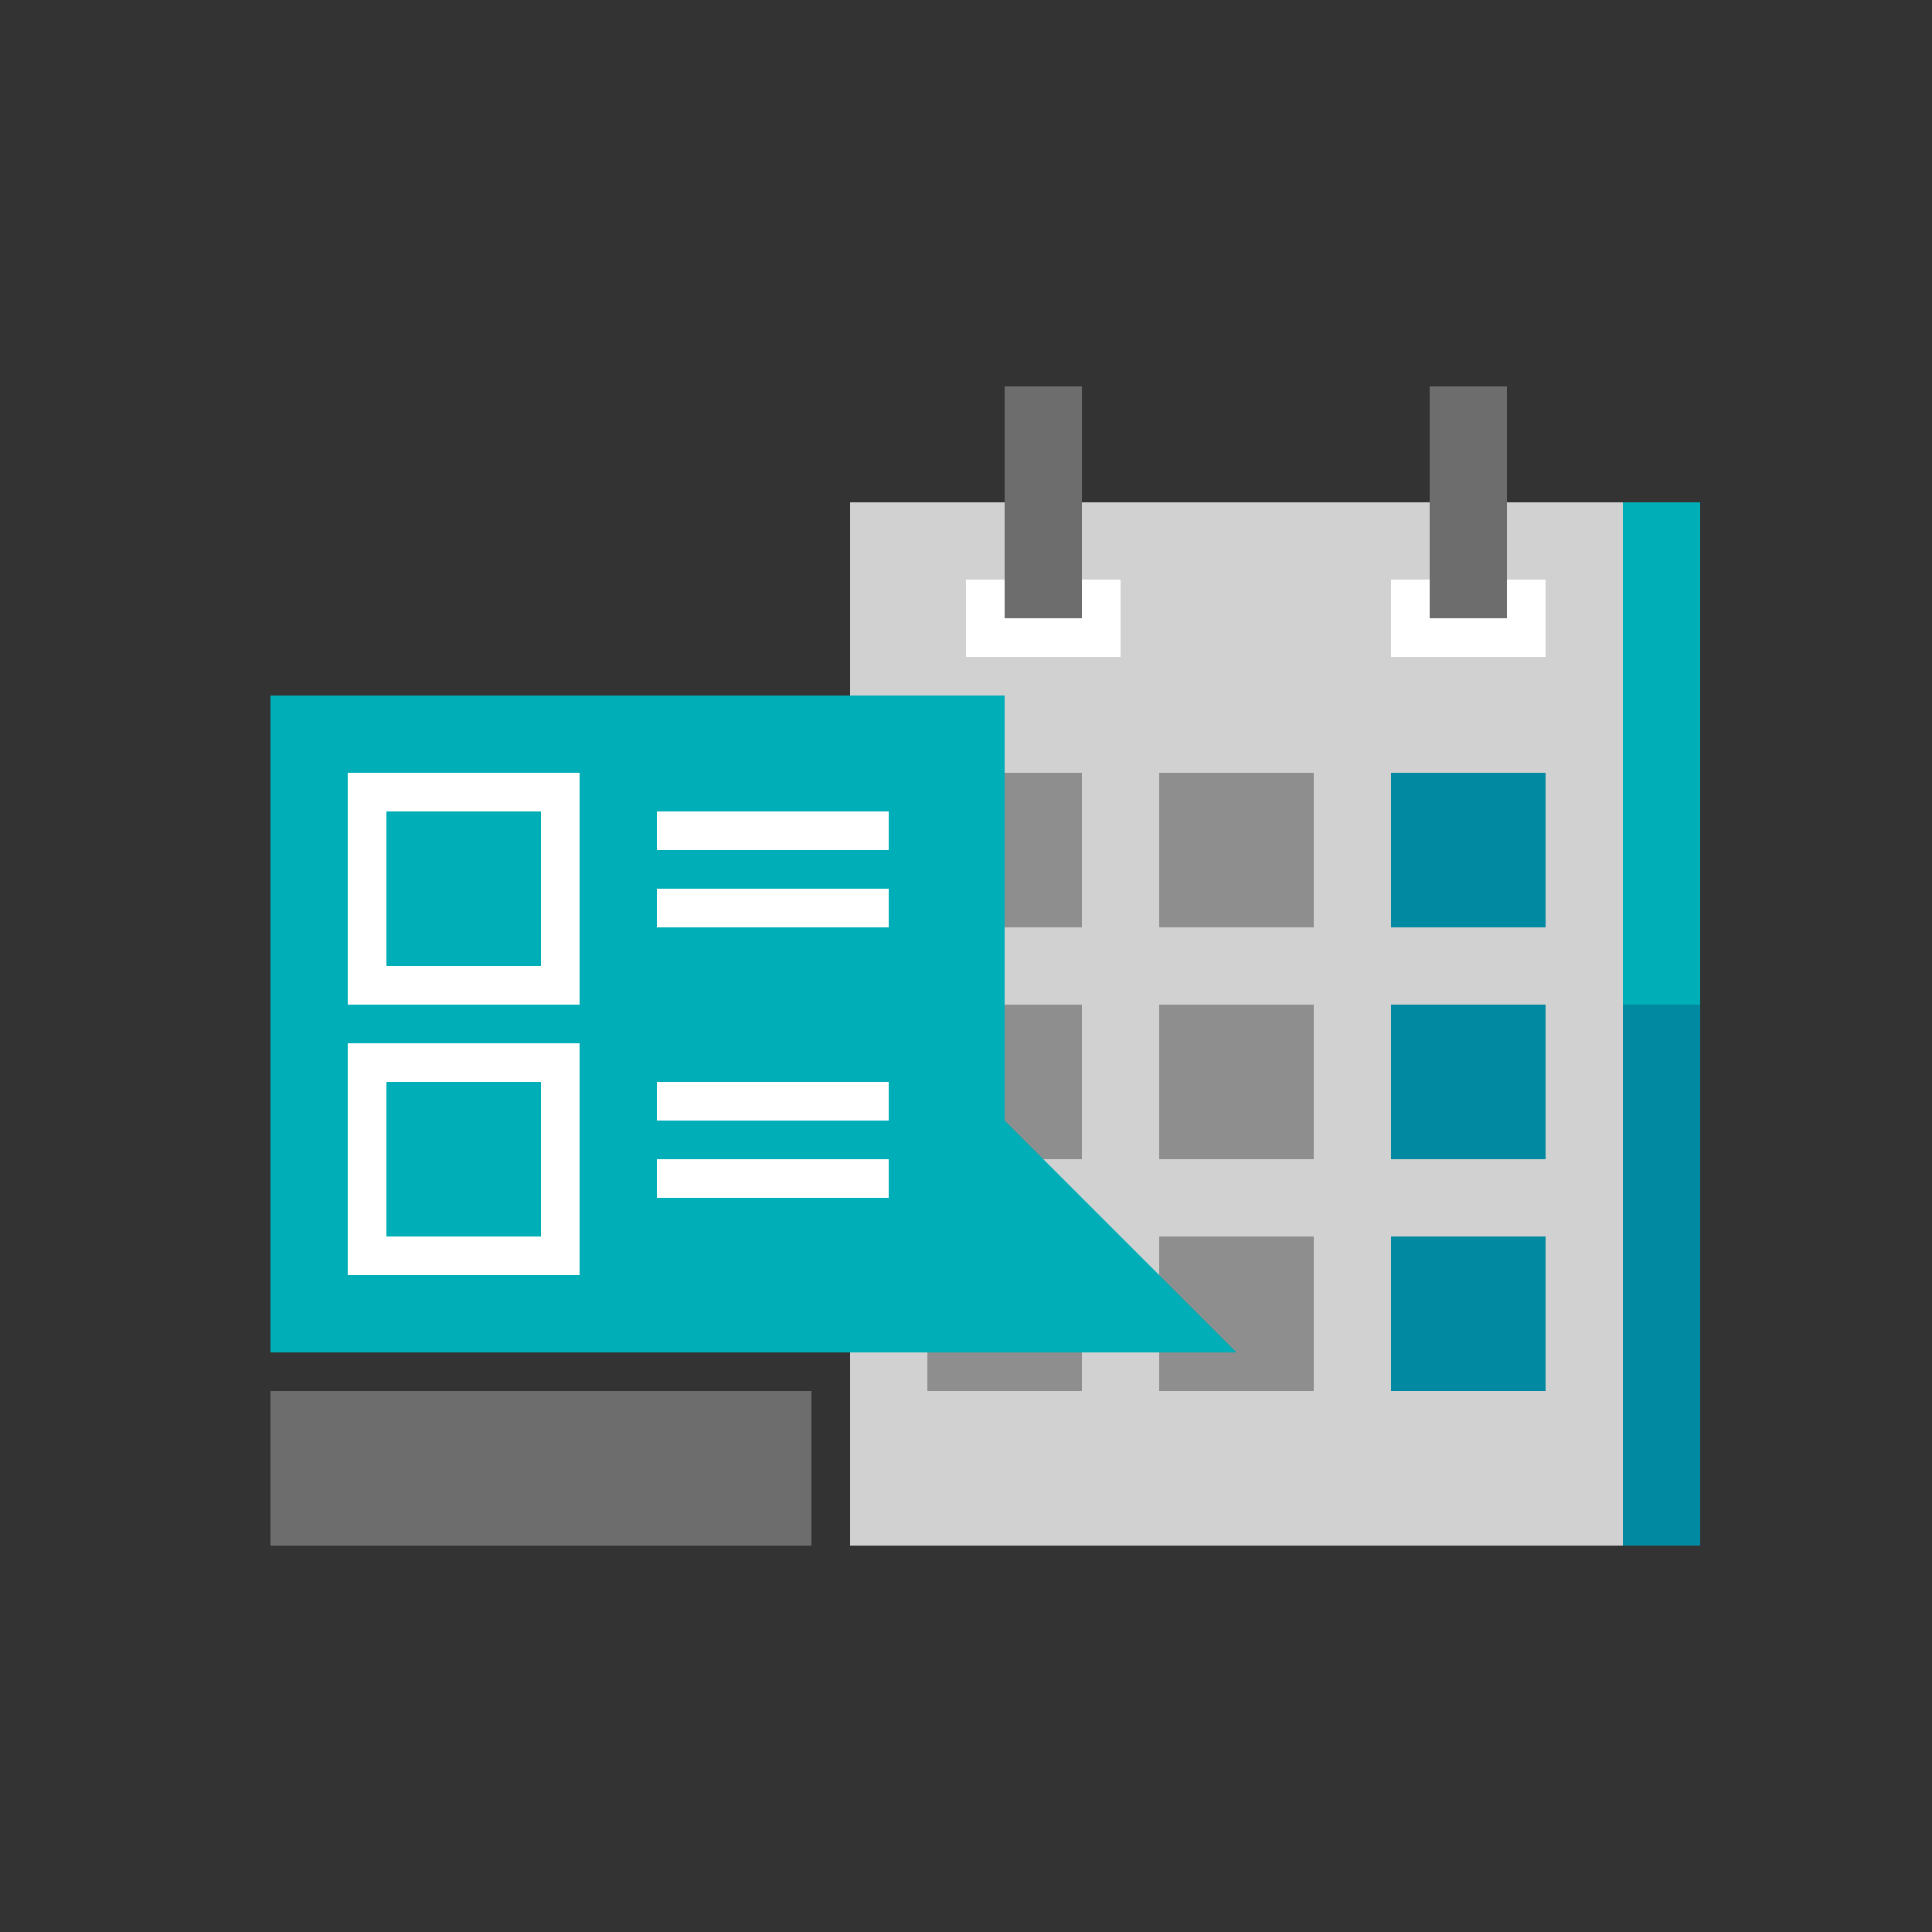 <svg id="Layer_1" data-name="Layer 1" xmlns="http://www.w3.org/2000/svg" viewBox="0 0 50 50"><rect x="0" y="0" width="50" height="50" fill="#333333" stroke="none"/><defs><style>.cls-1{fill:#d1d1d1;}.cls-2{fill:#0089a0;}.cls-3{fill:#8e8e8e;}.cls-4{fill:#fff;}.cls-5{fill:#6d6d6d;}.cls-6{fill:#00aeb7;}</style></defs><title>dock_icon_08</title><rect class="cls-1" x="22" y="13" width="20" height="27"/><polygon class="cls-2" points="40 36 36 36 36 32 40 32 40 36 40 36"/><polygon class="cls-3" points="34 36 30 36 30 32 34 32 34 36 34 36"/><polygon class="cls-2" points="40 30 36 30 36 26 40 26 40 30 40 30"/><polygon class="cls-3" points="34 30 30 30 30 26 34 26 34 30 34 30"/><polygon class="cls-2" points="40 24 36 24 36 20 40 20 40 24 40 24"/><polygon class="cls-3" points="34 24 30 24 30 20 34 20 34 24 34 24"/><rect class="cls-4" x="25" y="15" width="4" height="2"/><rect class="cls-4" x="36" y="15" width="4" height="2"/><rect class="cls-5" x="26" y="10" width="2" height="6"/><rect class="cls-5" x="37" y="10" width="2" height="6"/><rect class="cls-2" x="42" y="26" width="2" height="14"/><rect class="cls-6" x="42" y="13" width="2" height="13"/><polygon class="cls-3" points="28 36 24 36 24 32 28 32 28 36 28 36"/><polygon class="cls-3" points="28 30 24 30 24 26 28 26 28 30 28 30"/><polygon class="cls-3" points="28 24 24 24 24 20 28 20 28 24 28 24"/><polygon class="cls-6" points="12.5 18 7 18 7 35 12.5 35 26 35 26 18 12.5 18"/><rect class="cls-4" x="9" y="20" width="6" height="6"/><rect class="cls-4" x="9" y="27" width="6" height="6"/><rect class="cls-6" x="10" y="28" width="4" height="4"/><rect class="cls-6" x="10" y="21" width="4" height="4"/><rect class="cls-4" x="17" y="21" width="6" height="1"/><rect class="cls-4" x="17" y="23" width="6" height="1"/><rect class="cls-4" x="17" y="28" width="6" height="1"/><rect class="cls-4" x="17" y="30" width="6" height="1"/><rect class="cls-5" x="7" y="36" width="14" height="4"/><polygon class="cls-6" points="32 35 26 35 26 29 32 35"/></svg>